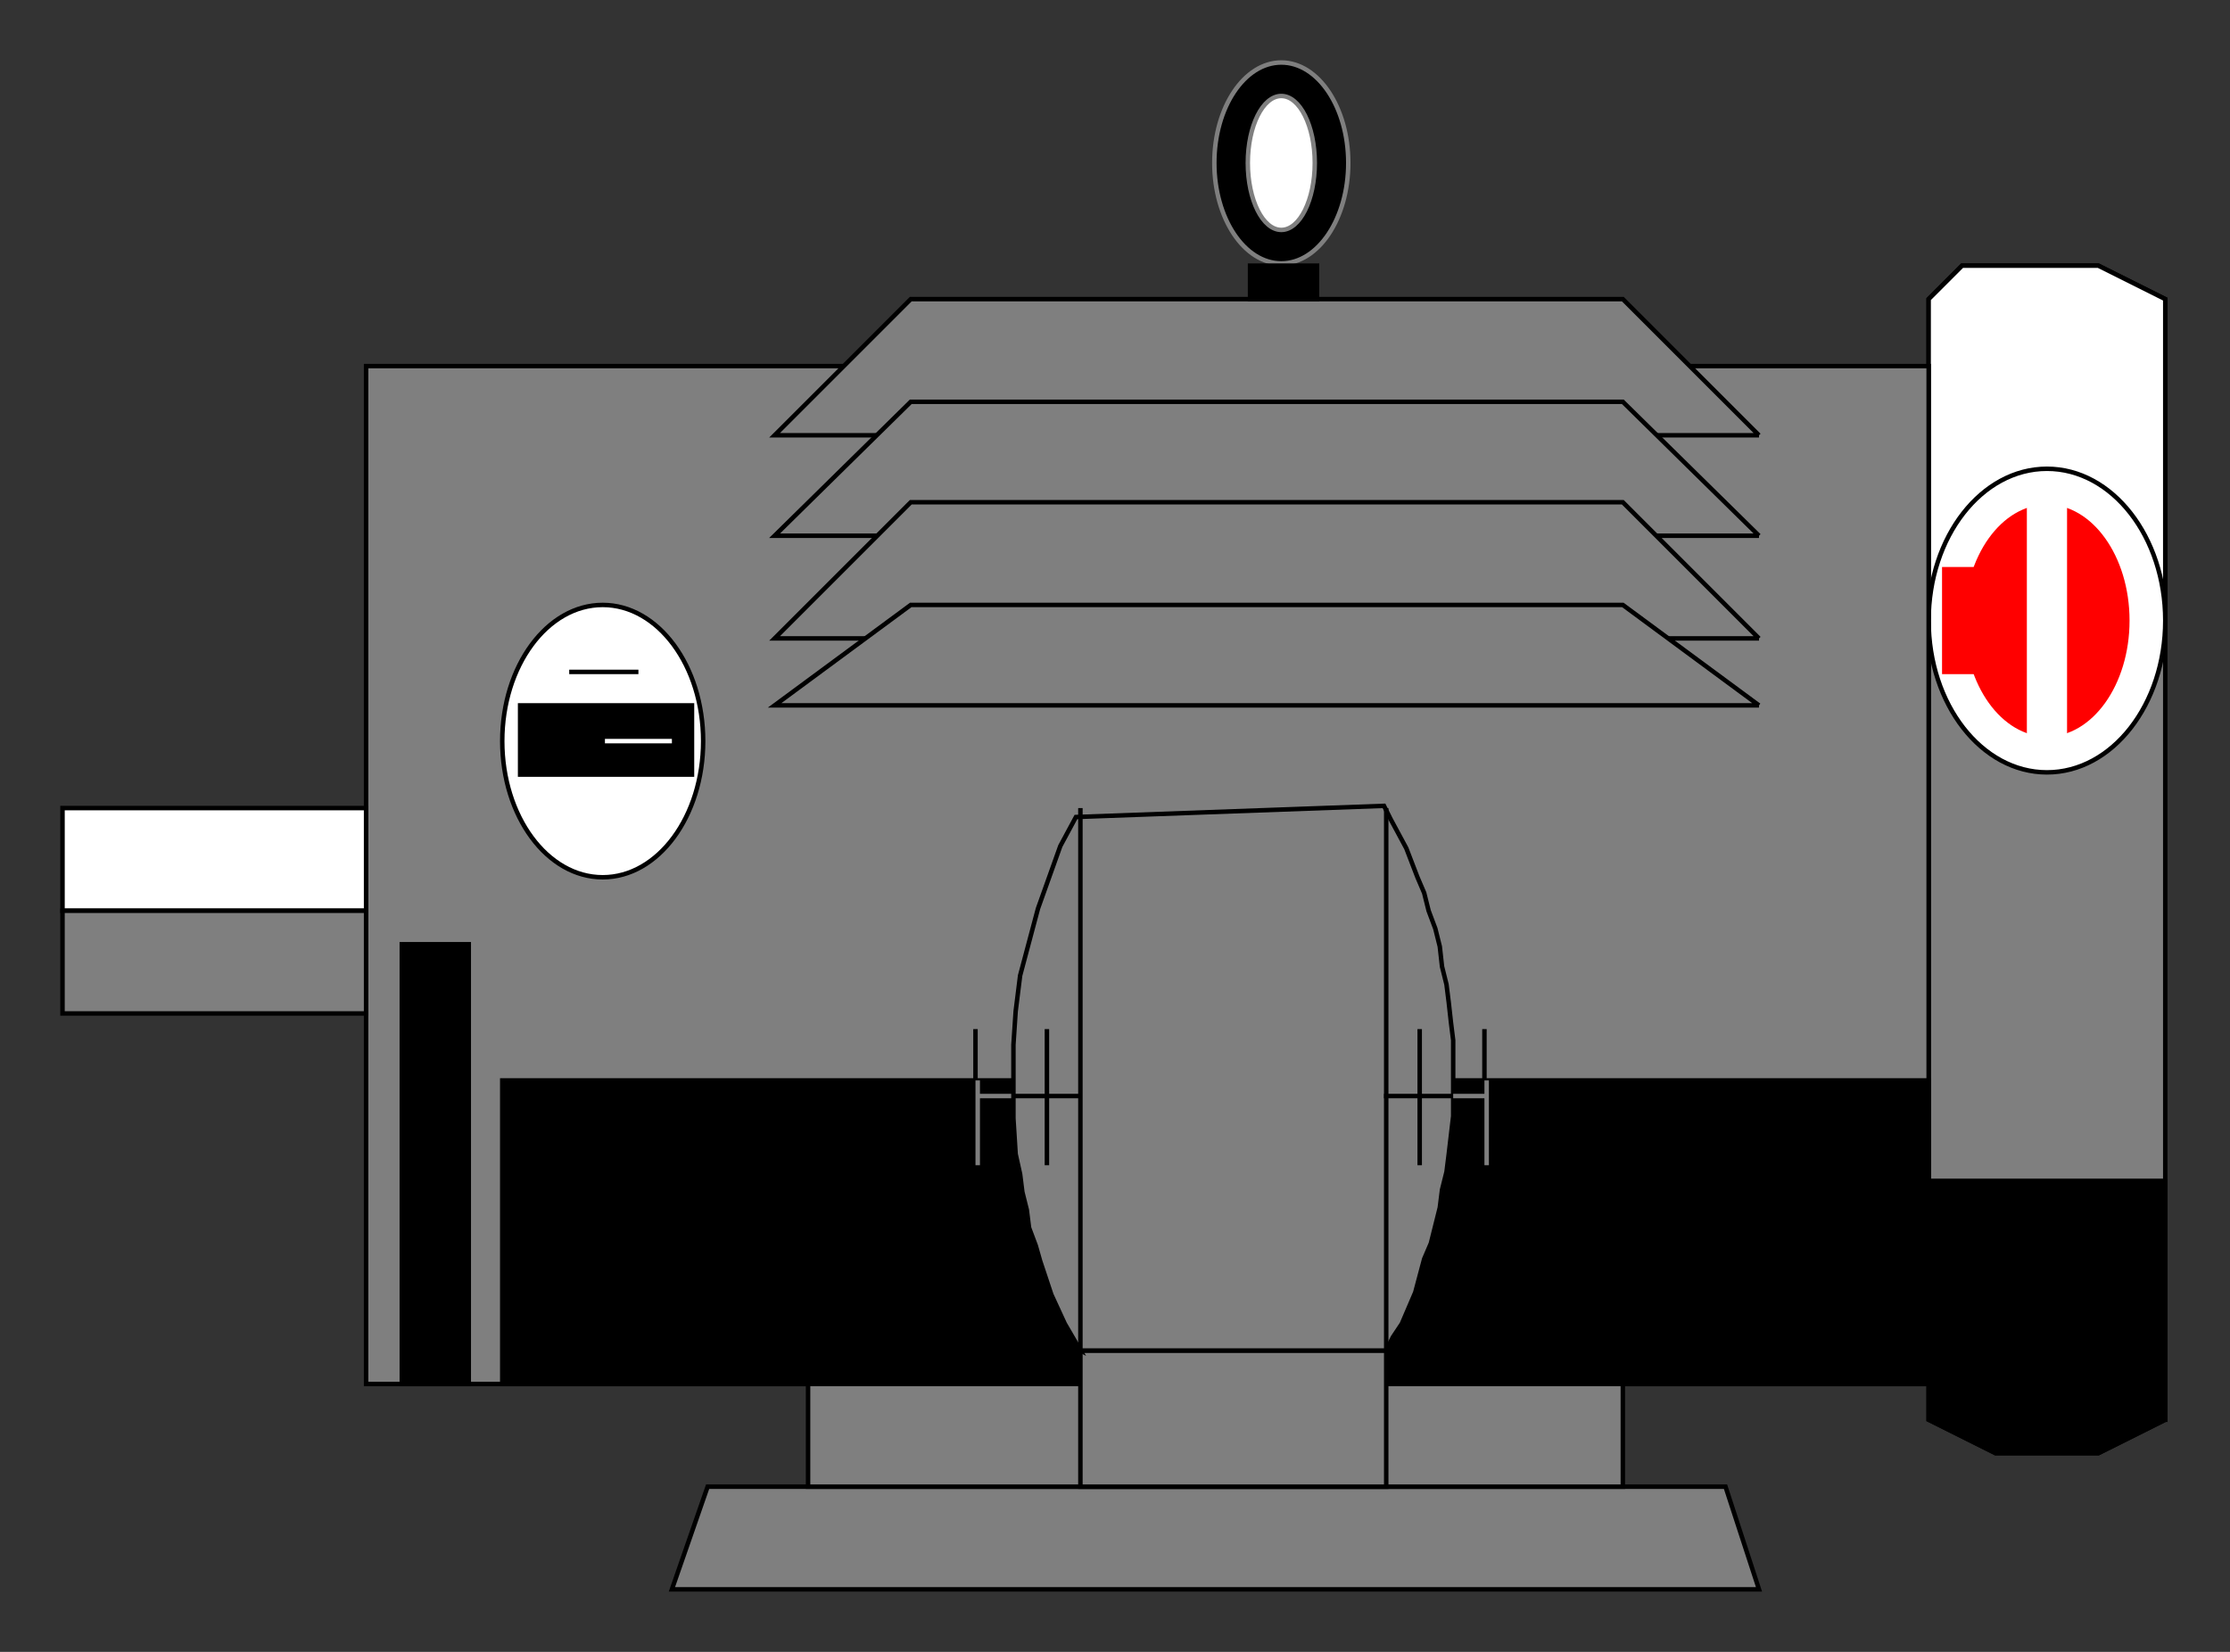 <?xml version="1.0" encoding="utf-8" standalone="no"?><!DOCTYPE svg PUBLIC "-//W3C//DTD SVG 1.1//EN" "http://www.w3.org/Graphics/SVG/1.1/DTD/svg11-flat-20030114.dtd"><svg width="999" height="740" version="1.1" xmlns="http://www.w3.org/2000/svg" xmlns:xlink="http://www.w3.org/1999/xlink">

<rect width="100%" height="100%" fill="#333333" stroke="none"/>

<path style="fill:#7f7f7f;stroke:#000;stroke-width:2" d="M970,636 l0,-502 -30,-15 -61,0 -15,15 0,502 30,15 46,0 30,-15z" />
<path style="fill:#000;stroke:#000;stroke-width:2" d="M970,636 l0,-107 -106,0 0,107 30,15 46,0 30,-15z" />
<path style="fill:#fff;stroke:#000;stroke-width:2" d="M970,271 l0,-137 -30,-15 -61,0 -15,15 0,137 106,0z" />
<ellipse style="fill:#fff;stroke:#000;stroke-width:2" cx="917" cy="278" rx="53" ry="68" />
<ellipse style="fill:#f00;stroke:#fff;stroke-width:2" cx="917" cy="278" rx="38" ry="53" />
<path style="fill:#fff;stroke:#fff;stroke-width:2" d="M925,225 l-16,0 0,107 16,0 0,-107z" />
<path style="fill:#f00;stroke:#f00;stroke-width:2" d="M895,255 l-24,0 0,46 24,0 0,-46z" />
<path style="fill:#7f7f7f;stroke:#000;stroke-width:2" d="M864,164 l-700,0 0,456 700,0 0,-456z" />
<path style="fill:#7f7f7f;stroke:#000;stroke-width:2" d="M788,195 l-441,0 61,-61 319,0 61,61z" />
<path style="fill:#7f7f7f;stroke:#000;stroke-width:2" d="M788,240 l-441,0 61,-60 319,0 61,60z" />
<path style="fill:#7f7f7f;stroke:#000;stroke-width:2" d="M788,286 l-441,0 61,-61 319,0 61,61z" />
<path style="fill:#7f7f7f;stroke:#000;stroke-width:2" d="M788,316 l-441,0 61,-45 319,0 61,45z" />
<ellipse style="fill:#fff;stroke:#000;stroke-width:2" cx="270" cy="332" rx="45" ry="61" />
<path style="fill:#000;stroke:#000;stroke-width:2" d="M310,316 l-77,0 0,31 77,0 0,-31z" />
<path style="fill:none;stroke:#fff;stroke-width:2" d="M301,332 l-30,0" />
<path style="fill:none;stroke:#000;stroke-width:2" d="M286,301 l-31,0" />
<ellipse style="fill:#000;stroke:#7f7f7f;stroke-width:2" cx="574" cy="73" rx="30" ry="45" />
<ellipse style="fill:#fff;stroke:#7f7f7f;stroke-width:2" cx="574" cy="73" rx="15" ry="30" />
<path style="fill:#000;stroke:#000;stroke-width:2" d="M590,119 l-30,0 0,15 30,0 0,-15z" />
<path style="fill:#000;stroke:#000;stroke-width:2" d="M864,620 l-639,0 0,-136 639,0 0,136z" />
<path style="fill:#000;stroke:#000;stroke-width:2" d="M210,423 l-30,0 0,197 30,0 0,-197z" />
<path style="fill:#fff;stroke:#000;stroke-width:2" d="M164,362 l-136,0 0,46 136,0 0,-46z" />
<path style="fill:#7f7f7f;stroke:#000;stroke-width:2" d="M164,408 l-136,0 0,46 136,0 0,-46z" />
<path style="fill:#7f7f7f;stroke:#000;stroke-width:2" d="M788,712 l-15,-46 -456,0 -16,46 487,0z" />
<path style="fill:#7f7f7f;stroke:#000;stroke-width:2" d="M727,620 l-365,0 0,46 365,0 0,-46z" />
<path style="fill:#7f7f7f;stroke:#000;stroke-width:2" d="M621,605 l-137,0 0,61 137,0 0,-61z" />
<path style="fill:#7f7f7f;stroke:#000;stroke-width:2" d="M484,605 l-7,-12 -6,-13 -5,-15 -2,-7 -3,-8 -1,-8 -2,-8 -1,-8 -2,-9 -1,-16 0,-9 0,-8 0,-16 1,-15 2,-16 4,-15 4,-15 5,-14 5,-14 7,-13 138,-5 3,6 7,13 5,13 3,7 2,8 3,8 2,8 1,9 2,8 1,8 1,9 1,8 0,9 0,9 0,16 -2,17 -1,8 -2,8 -1,8 -4,16 -3,7 -4,15 -6,14 -4,6 -3,6 -137,0z" />
<path style="fill:none;stroke:#000;stroke-width:2" d="M621,605 l0,-243" />
<path style="fill:none;stroke:#000;stroke-width:2" d="M484,605 l0,-243" />
<path style="fill:none;stroke:#000;stroke-width:2" d="M484,491 l-47,0" />
<path style="fill:none;stroke:#000;stroke-width:2" d="M437,461 l0,61" />
<path style="fill:none;stroke:#000;stroke-width:2" d="M620,491 l45,0" />
<path style="fill:none;stroke:#000;stroke-width:2" d="M665,461 l0,61" />
<path style="fill:none;stroke:#000;stroke-width:2" d="M636,461 l0,61" />
<path style="fill:none;stroke:#000;stroke-width:2" d="M469,461 l0,61" />
<path style="fill:none;stroke:#7f7f7f;stroke-width:2" d="M666,484 l0,38" />
<path style="fill:none;stroke:#7f7f7f;stroke-width:2" d="M666,491 l-15,0" />
<path style="fill:none;stroke:#7f7f7f;stroke-width:2" d="M438,484 l0,38" />
<path style="fill:none;stroke:#7f7f7f;stroke-width:2" d="M453,491 l-15,0" />

</svg>
